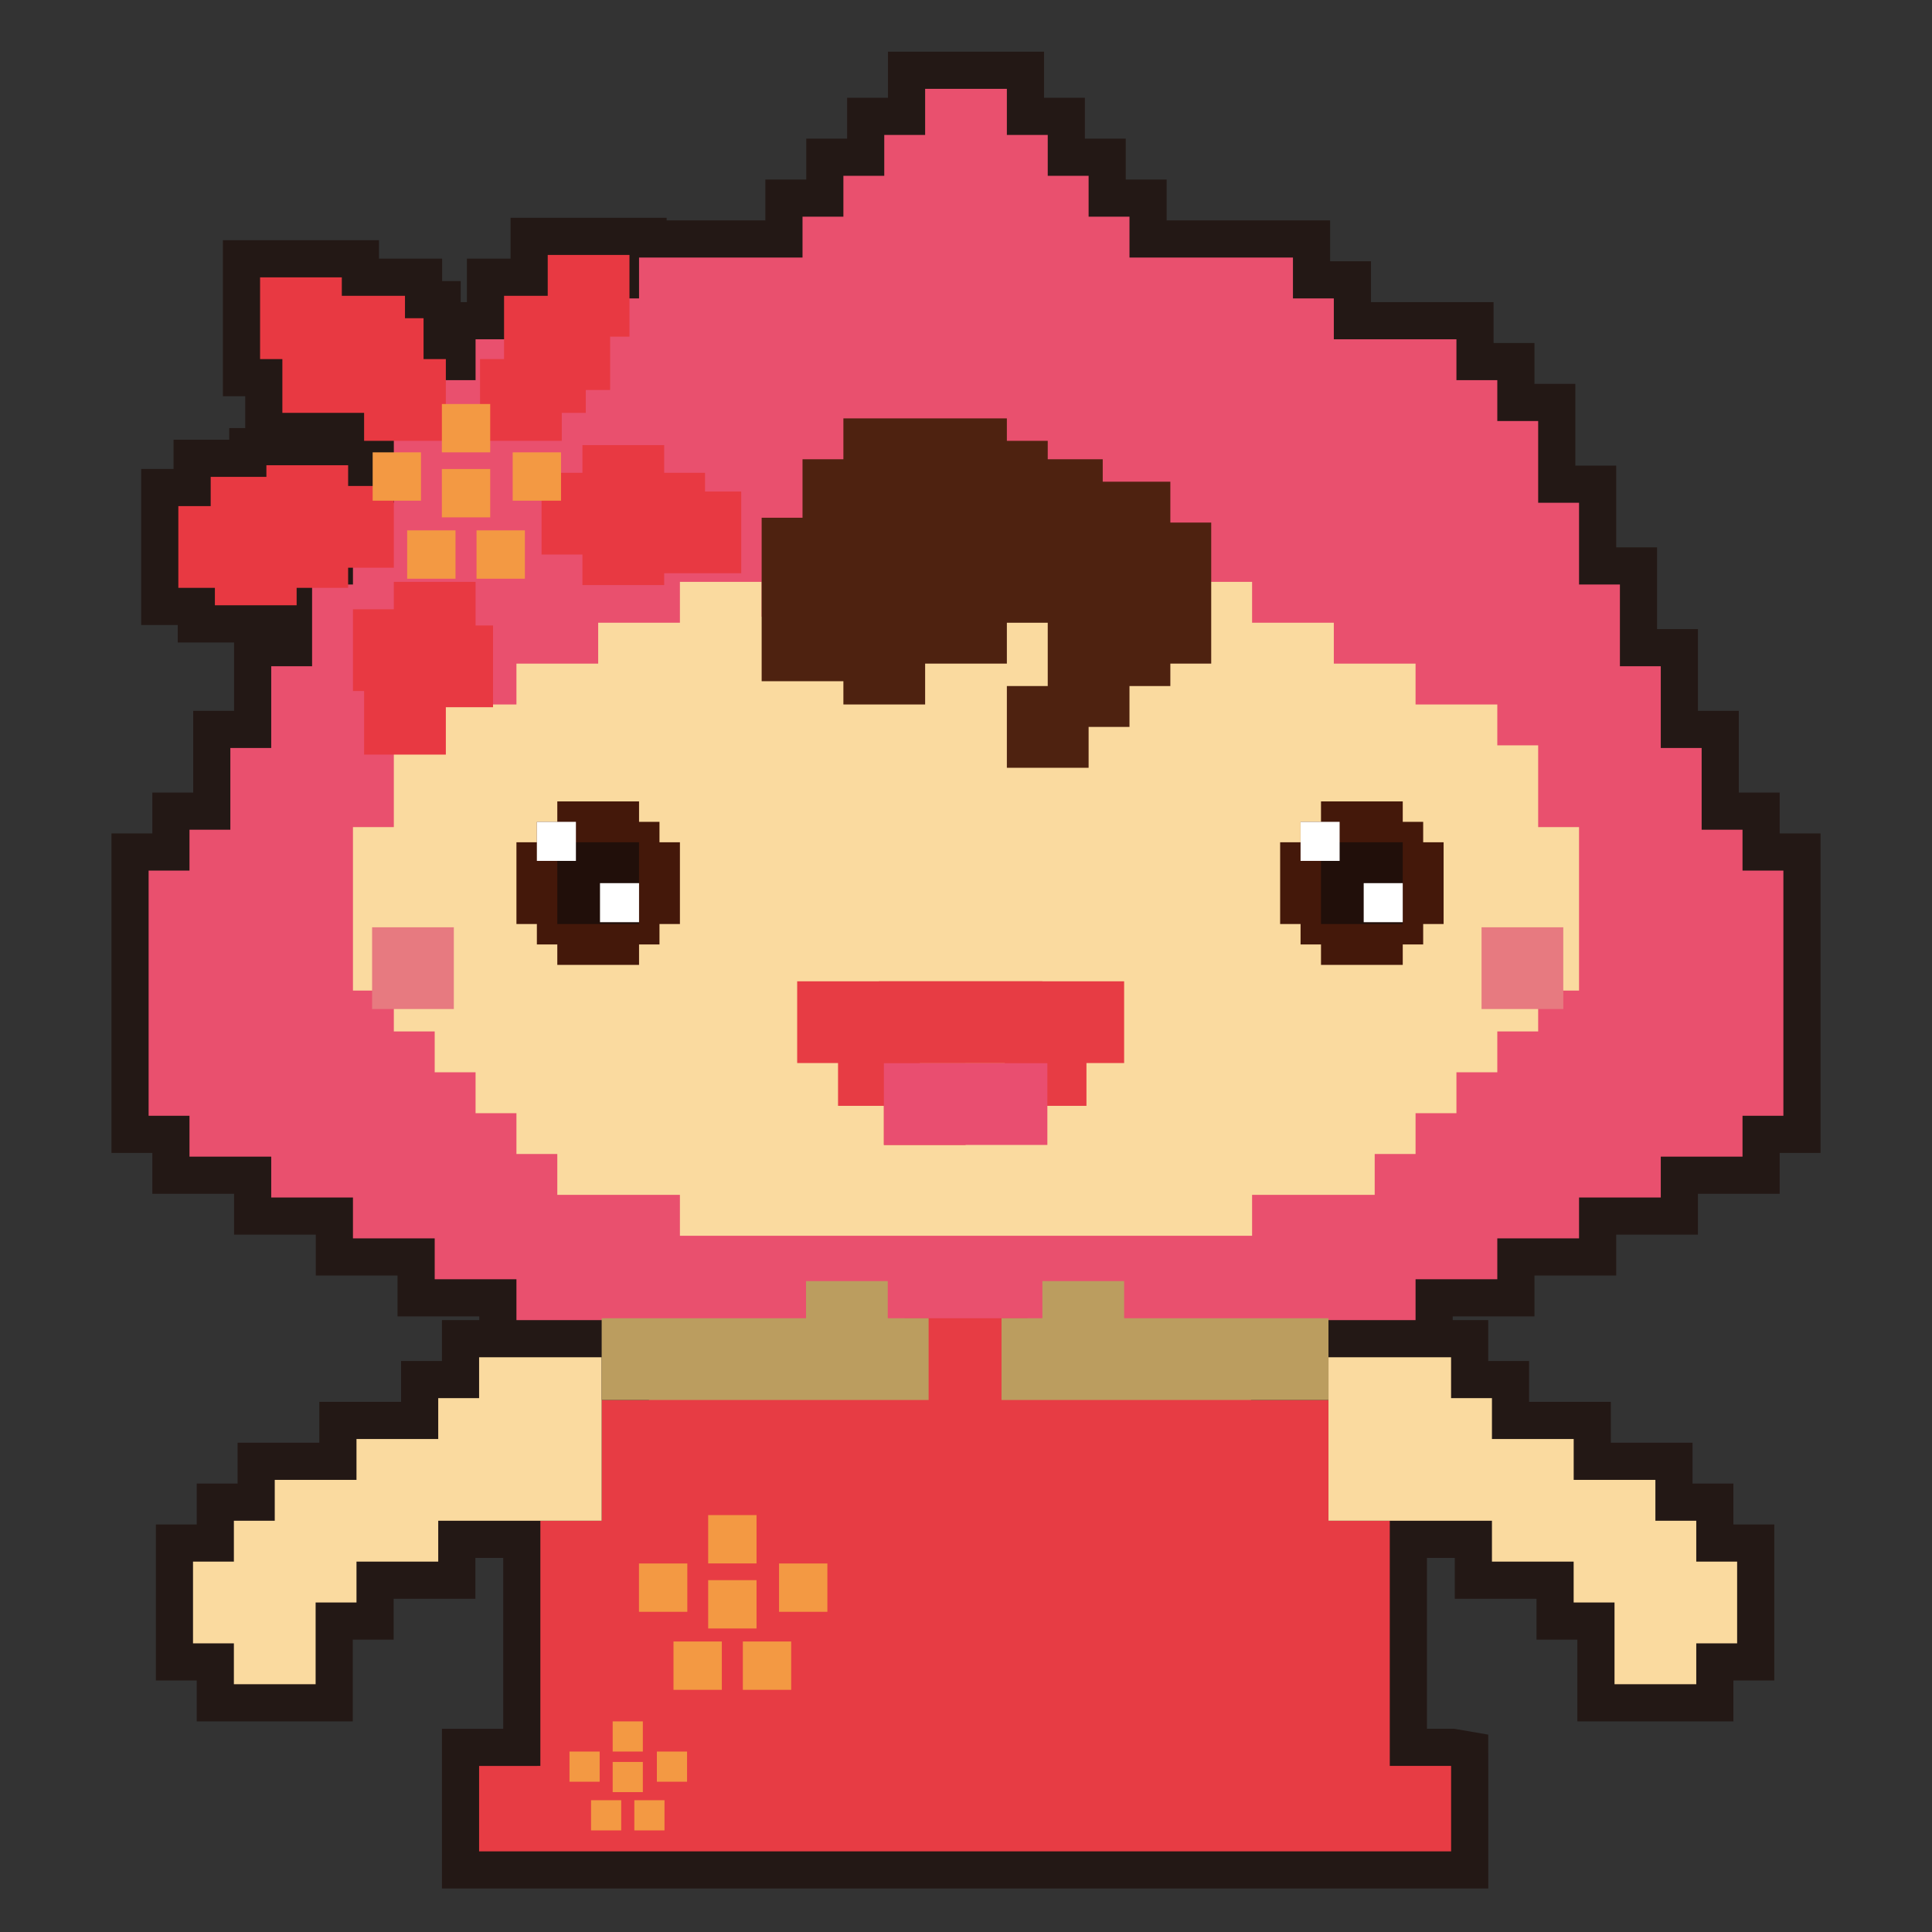 <?xml version="1.0" encoding="UTF-8"?><svg id="_圖層_1" xmlns="http://www.w3.org/2000/svg" viewBox="0 0 520 520"><rect x="0" y="0" width="520" height="520" fill="#333333" stroke="none"/><defs><style>.cls-1{fill:#4e2210;}.cls-1,.cls-2,.cls-3,.cls-4,.cls-5,.cls-6,.cls-7,.cls-8,.cls-9,.cls-10,.cls-11,.cls-12,.cls-13,.cls-14{stroke-width:0px;}.cls-2{fill:#e73c44;}.cls-3{fill:#fada9f;}.cls-4{fill:#e83942;}.cls-5{fill:#231815;}.cls-6{fill:#44180a;}.cls-7{fill:#210f0a;}.cls-8{fill:#f39943;}.cls-9{fill:#fff;}.cls-10{fill:#db9526;}.cls-11{fill:#bb9d5f;}.cls-12{fill:#e94e70;}.cls-13{fill:#e9506e;}.cls-14{fill:#e77a80;}</style></defs><polygon class="cls-5" points="118.95 508.3 118.95 465.31 135.44 465.31 135.44 419.31 127.95 419.31 127.95 430.31 105.95 430.31 105.95 441.31 94.95 441.31 94.95 463.31 52.95 463.31 52.95 452.31 41.95 452.31 41.95 410.31 52.95 410.31 52.95 399.31 63.95 399.31 63.95 388.31 85.95 388.31 85.95 377.31 107.95 377.31 107.95 366.31 118.95 366.31 118.95 355.31 151.94 355.31 151.94 344.81 206.94 344.81 206.94 334.81 248.94 334.81 248.94 344.81 270.56 344.81 270.56 334.81 312.56 334.81 312.56 344.81 367.56 344.81 367.56 355.31 400.56 355.31 400.56 366.31 411.56 366.31 411.56 377.31 433.56 377.31 433.56 388.31 455.55 388.31 455.55 399.31 466.55 399.31 466.55 410.31 477.55 410.31 477.55 452.31 466.55 452.31 466.55 463.31 424.55 463.31 424.55 441.31 413.55 441.31 413.55 430.31 391.56 430.31 391.56 419.31 384.06 419.31 384.06 465.3 391.41 465.3 400.56 466.88 400.57 475.31 400.57 508.3 118.95 508.3"/><polygon class="cls-5" points="479 224.32 479 213.32 468 213.32 468 191.32 457 191.32 457 169.32 446 169.32 446 147.32 435 147.32 435 125.32 424 125.32 424 103.32 413 103.32 413 92.32 402 92.32 402 81.32 369 81.32 369 70.32 358 70.32 358 59.32 314 59.32 314 48.32 303 48.32 303 37.32 292 37.32 292 26.32 281 26.32 281 13.91 239 13.91 239 26.32 228 26.32 228 37.32 217 37.32 217 48.32 206 48.32 206 59.32 179.42 59.32 179.42 58.62 137.42 58.62 137.42 69.61 125.67 69.61 125.67 81.32 124 81.32 124 75.65 119 75.65 119 69.61 102 69.61 102 64.65 60 64.65 60 106.65 66 106.65 66 115.22 61.7 115.22 61.7 118.35 46.71 118.35 46.71 126.22 38 126.22 38 168.22 47.84 168.22 47.84 172.92 63 172.92 63 191.32 52 191.32 52 213.32 41 213.32 41 224.32 30 224.32 30 310.31 41 310.31 41 321.31 63 321.31 63 332.31 85 332.31 85 343.31 107 343.31 107 354.31 129 354.31 129 365.31 391 365.31 391 354.31 413 354.31 413 343.31 435 343.31 435 332.31 457 332.31 457 321.31 479 321.31 479 310.31 490 310.31 490 224.32 479 224.32"/><polygon class="cls-13" points="469 234.32 469 223.32 458 223.32 458 201.32 447 201.32 447 179.32 436 179.32 436 157.32 425 157.32 425 135.32 414 135.32 414 113.32 403 113.32 403 102.32 392 102.32 392 91.32 370 91.32 359 91.32 359 80.32 348 80.32 348 69.32 326 69.32 315 69.32 304 69.32 304 58.32 293 58.32 293 47.32 282 47.32 282 36.32 271 36.32 271 23.91 249 23.91 249 36.32 238 36.32 238 47.32 227 47.32 227 58.32 216 58.32 216 69.32 205 69.32 194 69.32 172 69.32 172 80.32 161 80.32 161 91.32 150 91.32 128 91.32 128 102.32 117 102.32 117 113.32 106 113.32 106 135.32 95 135.32 95 157.32 84 157.32 84 179.32 73 179.32 73 201.32 62 201.32 62 223.32 51 223.32 51 234.32 40 234.32 40 256.31 40 278.31 40 300.31 51 300.31 51 311.31 73 311.31 73 322.31 95 322.31 95 333.31 117 333.31 117 344.31 139 344.31 139 355.31 161 355.31 183 355.31 205 355.31 227 355.31 249 355.31 271 355.31 293 355.31 315 355.31 337 355.31 359 355.31 381 355.31 381 344.31 403 344.31 403 333.31 425 333.31 425 322.31 447 322.31 447 311.31 469 311.31 469 300.31 480 300.31 480 278.31 480 256.31 480 234.32 469 234.32"/><polygon class="cls-3" points="414 222.61 414 200.61 403 200.61 403 189.61 381 189.61 381 178.61 359 178.61 359 167.61 337 167.61 337 156.61 315 156.61 293 156.61 293 145.61 271 145.61 249 145.61 205 166 205 156.61 183 156.61 183 167.61 161 167.61 161 178.61 139 178.61 139 189.61 117 189.61 117 200.61 106 200.61 106 222.61 95 222.61 95 244.61 95 266.61 106 266.61 106 277.61 117 277.61 117 288.61 128 288.61 128 299.61 139 299.61 139 310.6 150 310.6 150 321.6 172 321.6 183 321.6 183 332.6 205 332.6 227 332.6 243.74 332.6 249 332.6 271 332.6 293 332.6 315 332.6 337 332.6 337 321.6 348 321.6 370 321.6 370 310.6 381 310.6 381 299.61 392 299.61 392 288.61 403 288.61 403 277.61 414 277.61 414 266.61 425 266.61 425 244.61 425 222.61 414 222.61"/><rect class="cls-14" x="100.15" y="249.58" width="22" height="22"/><rect class="cls-14" x="398.76" y="249.58" width="22" height="22"/><polygon class="cls-1" points="315 140.65 315 129.65 296.8 129.65 296.8 123.61 282 123.61 282 118.65 271 118.65 271 112.61 249 112.61 227 112.61 227 123.61 216 123.61 216 139.35 205 139.35 205 156.61 205 161.35 205 178.61 205 183.35 227 183.35 227 189.61 249 189.61 249 178.61 271 178.61 271 167.61 282 167.61 282 173.65 282 184.65 271 184.65 271 206.65 293 206.65 293 195.65 304 195.65 304 184.65 315 184.65 315 178.61 326 178.61 326 162.65 326 156.61 326 140.65 315 140.65"/><rect class="cls-6" x="150" y="215.7" width="22" height="22"/><rect class="cls-6" x="139" y="226.7" width="22" height="22"/><rect class="cls-6" x="161" y="226.7" width="22" height="22"/><rect class="cls-6" x="150" y="237.7" width="22" height="22"/><rect class="cls-6" x="155.5" y="221.2" width="22" height="22"/><rect class="cls-6" x="144.5" y="221.2" width="22" height="22"/><rect class="cls-6" x="155.5" y="232.2" width="22" height="22"/><rect class="cls-6" x="144.5" y="232.2" width="22" height="22"/><rect class="cls-7" x="150" y="226.7" width="22" height="22"/><rect class="cls-9" x="144.5" y="221.2" width="10.51" height="10.51"/><rect class="cls-9" x="161.49" y="237.7" width="10.51" height="10.51"/><rect class="cls-6" x="355.55" y="215.7" width="22" height="22"/><rect class="cls-6" x="344.55" y="226.7" width="22" height="22"/><rect class="cls-6" x="366.55" y="226.7" width="22" height="22"/><rect class="cls-6" x="355.55" y="237.7" width="22" height="22"/><rect class="cls-6" x="361.05" y="221.2" width="22" height="22"/><rect class="cls-6" x="350.05" y="221.2" width="22" height="22"/><rect class="cls-6" x="361.05" y="232.2" width="22" height="22"/><rect class="cls-6" x="350.05" y="232.2" width="22" height="22"/><rect class="cls-7" x="355.55" y="226.7" width="22" height="22"/><rect class="cls-9" x="350.05" y="221.2" width="10.51" height="10.51"/><rect class="cls-9" x="367.04" y="237.7" width="10.51" height="10.51"/><rect class="cls-2" x="258.56" y="264.12" width="22" height="22"/><rect class="cls-2" x="236.56" y="264.12" width="22" height="22"/><rect class="cls-2" x="237.9" y="286.16" width="22" height="22"/><polygon class="cls-2" points="302.56 264.12 289.42 264.12 289.42 264.12 214.56 264.12 214.56 286.12 225.56 286.12 225.56 297.64 247.56 297.64 247.56 286.12 270.42 286.12 270.42 297.64 292.42 297.64 292.42 286.12 302.56 286.12 302.56 264.12"/><rect class="cls-12" x="237.9" y="286.16" width="44" height="22"/><polygon class="cls-4" points="169.42 68.62 147.42 68.62 147.42 79.62 135.67 79.62 135.67 89.12 135.67 96.65 129.2 96.65 129.2 118.65 151.2 118.65 151.2 111.12 157.67 111.12 157.67 104.97 164.21 104.97 164.21 90.61 169.42 90.61 169.42 68.62"/><polygon class="cls-4" points="114 96.65 114 85.65 109 85.65 109 79.62 92 79.62 92 74.65 70 74.65 70 96.65 76 96.65 76 111.12 98 111.12 98 118.65 120 118.65 120 96.65 114 96.65"/><polygon class="cls-4" points="199.5 132.29 189.76 132.29 189.76 127.25 178.76 127.25 178.76 119.8 156.76 119.8 156.76 127.25 145.76 127.25 145.76 149.25 156.76 149.25 156.76 157.47 178.76 157.47 178.76 154.29 199.5 154.29 199.5 132.29"/><polygon class="cls-4" points="132.7 168.35 128 168.35 128 156.61 106 156.61 106 163.99 95 163.99 95 185.99 98 185.99 98 203.1 120 203.1 120 190.35 132.7 190.35 132.7 168.35"/><polygon class="cls-4" points="106 130.8 93.7 130.8 93.7 125.22 71.7 125.22 71.7 128.35 56.71 128.35 56.71 136.22 48 136.22 48 158.22 57.84 158.22 57.84 162.91 79.84 162.91 79.84 158.22 93.7 158.22 93.7 152.8 106 152.8 106 130.8"/><rect class="cls-8" x="118.93" y="126.24" width="13.01" height="13.01"/><rect class="cls-8" x="100.3" y="121.75" width="13.01" height="13.01"/><rect class="cls-8" x="118.93" y="108.74" width="13.01" height="13.01"/><rect class="cls-8" x="137.99" y="121.75" width="13.01" height="13.01"/><rect class="cls-8" x="109.59" y="142.75" width="13.01" height="13.01"/><rect class="cls-8" x="128.26" y="142.75" width="13.01" height="13.01"/><rect class="cls-10" x="216.94" y="354.81" width="22" height="22"/><rect class="cls-10" x="216.94" y="354.81" width="22" height="22"/><rect class="cls-10" x="280.56" y="354.81" width="22" height="22"/><rect class="cls-10" x="280.56" y="354.81" width="22" height="22"/><polygon class="cls-2" points="390.56 475.31 390.56 475.3 379.56 475.3 374.06 475.3 374.06 464.31 374.06 453.31 374.06 442.31 374.06 431.31 374.06 420.31 374.06 409.31 363.06 409.31 357.56 409.31 357.56 398.81 357.56 387.81 357.56 376.81 346.56 376.81 336.77 376.81 331.13 364.23 334.19 359.81 276.5 361.44 276.5 354.81 265.5 354.81 254.5 354.81 243.5 354.81 243.5 362.37 177.5 364.23 174.67 376.81 172.94 376.81 161.94 376.81 161.94 387.81 161.94 398.81 161.94 409.31 156.44 409.31 145.44 409.31 145.44 420.31 145.44 431.31 145.44 442.31 145.44 453.31 145.44 464.31 145.44 475.3 128.95 475.31 128.95 486.31 128.95 497.3 128.95 498.3 216.15 498.3 303.36 498.3 390.57 498.3 390.57 497.3 390.57 486.31 390.57 475.31 390.56 475.31"/><polygon class="cls-3" points="139.94 365.31 128.95 365.31 128.95 376.31 117.95 376.31 117.95 387.31 95.95 387.31 95.95 398.31 73.95 398.31 73.95 409.31 62.95 409.31 62.95 420.31 51.95 420.31 51.95 442.31 62.95 442.31 62.95 453.31 84.95 453.31 84.95 431.31 95.95 431.31 95.95 420.31 117.95 420.31 117.95 409.31 139.94 409.31 139.95 409.31 161.94 409.31 161.94 387.31 161.94 365.31 150.95 365.31 139.94 365.31"/><polygon class="cls-3" points="467.55 420.31 456.55 420.31 456.55 409.31 445.55 409.31 445.55 398.31 423.56 398.31 423.56 387.31 401.56 387.31 401.56 376.31 390.56 376.31 390.56 365.31 379.56 365.31 368.56 365.31 357.56 365.31 357.56 387.31 357.56 409.31 379.56 409.31 379.56 409.31 401.56 409.31 401.56 420.31 423.55 420.31 423.55 431.31 434.55 431.31 434.55 453.31 456.55 453.31 456.55 442.31 467.55 442.31 467.55 420.31"/><rect class="cls-8" x="190.61" y="425.3" width="13.01" height="13.01"/><rect class="cls-8" x="171.98" y="420.81" width="13.01" height="13.01"/><rect class="cls-8" x="190.61" y="407.79" width="13.01" height="13.01"/><rect class="cls-8" x="209.68" y="420.81" width="13.01" height="13.01"/><rect class="cls-8" x="181.27" y="441.81" width="13.01" height="13.01"/><rect class="cls-8" x="199.94" y="441.81" width="13.01" height="13.01"/><rect class="cls-8" x="164.9" y="474.23" width="8.12" height="8.12"/><rect class="cls-8" x="153.28" y="471.43" width="8.12" height="8.12"/><rect class="cls-8" x="164.9" y="463.31" width="8.12" height="8.12"/><rect class="cls-8" x="176.8" y="471.43" width="8.12" height="8.12"/><rect class="cls-8" x="159.08" y="484.53" width="8.12" height="8.12"/><rect class="cls-8" x="170.73" y="484.53" width="8.12" height="8.12"/><polygon class="cls-11" points="238.94 344.81 216.94 344.81 216.94 354.81 205.94 354.81 183.94 354.81 161.94 354.81 161.94 376.81 183.94 376.81 205.94 376.81 227.94 376.81 249.94 376.81 249.94 354.81 238.94 354.81 238.94 344.81"/><polygon class="cls-11" points="335.56 354.81 313.56 354.81 302.56 354.81 302.56 344.81 280.56 344.81 280.56 354.81 269.56 354.81 269.56 376.81 291.56 376.81 313.56 376.81 335.56 376.81 357.56 376.81 357.56 354.81 335.56 354.81"/></svg>